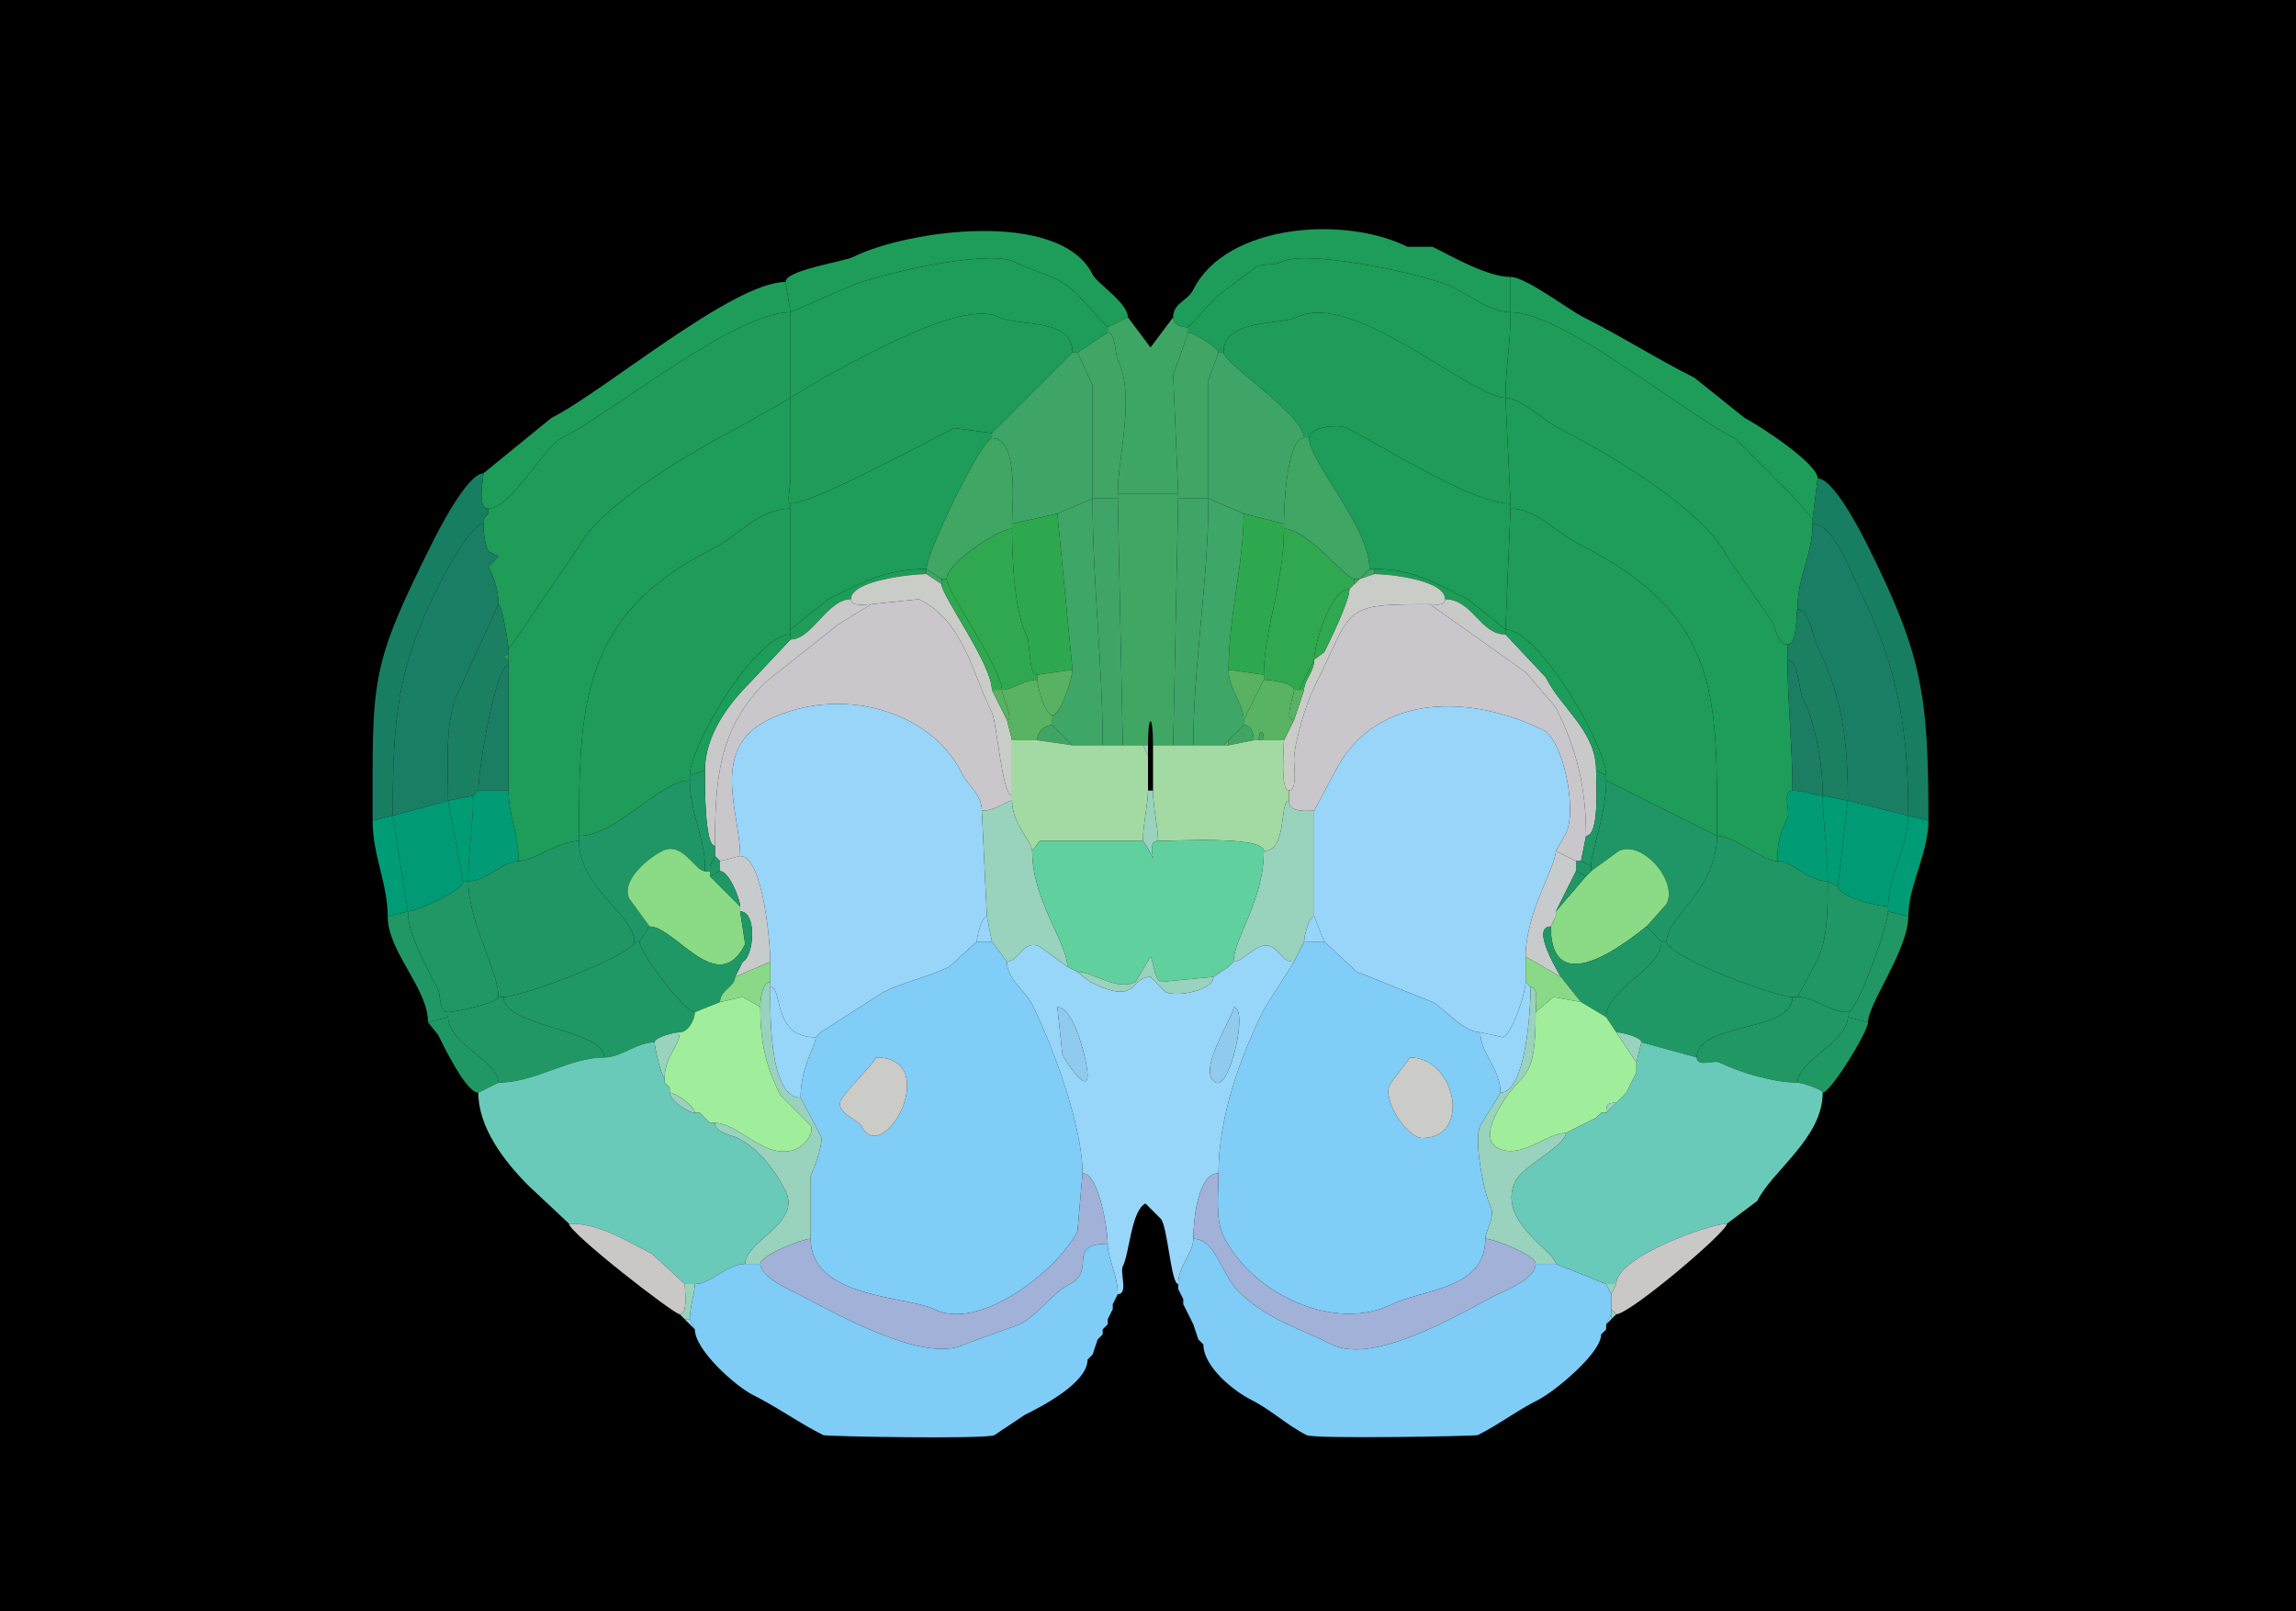 <svg xmlns="http://www.w3.org/2000/svg" xmlns:xlink="http://www.w3.org/1999/xlink" height="320" width="456">
<g>
<rect width="456" height="320" fill="#000000"  stroke-width="0" /> 
<path  fill="#1E9C59" stroke-width="0" stroke="#1E9C59" d = " M224 63 L220,65 C220,65 214,58.5 214,58.5 210.013,54.513 206.428,54.464 201.5,52 196.093,49.297 172.806,54.847 168.5,57 168.5,57 157,62 157,62 157,62 156,56 156,56 156,53.622 167.54,51.98 169.5,51 179.95,45.775 210.444,41.387 217,54.5 217.908,56.316 224,60.148 224,63  Z"/>

<path  fill="#1E9C59" stroke-width="0" stroke="#1E9C59" d = " M233 63 C233,64.577 234.762,65 236,65 236,65 241.5,59 241.5,59 241.5,59 249.5,53 249.5,53 250.962,52.269 252.936,52.782 254.5,52 259.905,49.297 284.178,54.839 288.5,57 291.855,58.678 296.087,62 300,62 300,59.417 300,58.066 300,55 295.472,55 288.507,51.003 284.5,49 284.5,49 279.5,49 279.5,49 267.023,42.761 243.514,44.472 237,57.5 235.849,59.803 233,60.141 233,63  Z"/>

<path  fill="#1E9D58" stroke-width="0" stroke="#1E9D58" d = " M213 70 L214,70 C214,70 220,66 220,66 220,66 220,65 220,65 220,65 214,58.5 214,58.5 210.013,54.513 206.428,54.464 201.5,52 196.093,49.297 172.806,54.847 168.5,57 168.5,57 157,62 157,62 157,62 157,79 157,79 157,79 163.5,75 163.5,75 170.544,71.478 191.064,59.282 198.5,63 202.329,64.915 213,62.994 213,70  Z"/>

<path  fill="#1E9D58" stroke-width="0" stroke="#1E9D58" d = " M243 70 C243,63.187 254.241,64.629 257.5,63 268.572,57.464 292.226,79 299,79 299,73.062 300,68.576 300,62 296.087,62 291.855,58.678 288.5,57 284.178,54.839 259.905,49.297 254.5,52 252.936,52.782 250.962,52.269 249.5,53 249.5,53 241.5,59 241.5,59 241.5,59 236,65 236,65 236,65 236,66 236,66 236.853,66 242,68.992 242,70 242,70 243,70 243,70  Z"/>

<path  fill="#1E9D5A" stroke-width="0" stroke="#1E9D5A" d = " M361 95 L360,103 C360,103 356,98.5 356,98.5 356,98.5 344.5,87 344.5,87 334.22,81.86 310.406,62 300,62 300,59.417 300,58.066 300,55 303.055,55 311.391,61.445 314.5,63 321.857,66.679 329.068,71.284 336.5,75 336.5,75 346.5,83 346.5,83 348.959,84.229 361,91.979 361,95  Z"/>

<path  fill="#1E9D5A" stroke-width="0" stroke="#1E9D5A" d = " M96 94 C96,95.489 94.667,101 97,101 101.381,101 108.179,88.661 111.5,87 122.357,81.571 145.849,62 157,62 157,62 156,56 156,56 145.527,56 119.894,77.803 109.5,83 109.5,83 96,94 96,94  Z"/>

<path  fill="#1F9C58" stroke-width="0" stroke="#1F9C58" d = " M99 120 C99.695,120 101,128.108 101,129 101,129 115,108.5 115,108.5 119.127,100.246 138.98,88.76 146.5,85 146.5,85 157,79 157,79 157,79 157,62 157,62 145.849,62 122.357,81.571 111.5,87 108.179,88.661 101.381,101 97,101 97,101 97,102 97,102 97,102 96,103 96,103 96,103 96,104 96,104 96,105.233 96.204,107.907 97,109.5 97,109.5 99,110.5 99,110.5 99,110.5 97,112.5 97,112.5 98.112,114.725 99,117.346 99,120  Z"/>

<path  fill="#1F9D58" stroke-width="0" stroke="#1F9D58" d = " M197 86 L189.5,85 C184.083,87.708 161.448,100 157,100 156.172,100 157,96.622 157,95 157,95 157,79 157,79 157,79 163.5,75 163.5,75 170.544,71.478 191.064,59.282 198.5,63 202.329,64.915 213,62.994 213,70 213,70 197,86 197,86  Z"/>

<path  fill="#1F9D58" stroke-width="0" stroke="#1F9D58" d = " M260 87 C260,84.732 265.85,84.175 267.5,85 274.856,88.678 292.405,100 300,100 300,100 299,79 299,79 292.226,79 268.572,57.464 257.5,63 254.241,64.629 243,63.187 243,70 243,72.131 259,82.398 259,87 259,87 260,87 260,87  Z"/>

<path  fill="#1F9C58" stroke-width="0" stroke="#1F9C58" d = " M357 121 C356.678,121 357.148,128 355,128 353.012,128 352.592,124.685 352,123.5 352,123.5 343,110.5 343,110.5 338.177,100.853 318.315,89.408 309.5,85 306.76,83.63 302.021,79 299,79 299,73.062 300,68.576 300,62 310.406,62 334.22,81.86 344.5,87 344.5,87 356,98.5 356,98.5 356,98.5 360,103 360,103 360,103 360,104 360,104 360,110.241 357,114.329 357,121  Z"/>

<path  fill="#3EA665" stroke-width="0" stroke="#3EA665" d = " M222 98 L234,98 C234,98 233,74.5 233,74.5 233,74.5 236,66 236,66 236,66 236,65 236,65 234.762,65 233,64.577 233,63 233,63 228.5,69 228.5,69 228.5,69 224,63 224,63 224,63 220,65 220,65 220,65 220,66 220,66 221.59,66 221.443,70.386 222,71.5 225.569,78.638 222,90.665 222,98  Z"/>

<path  fill="#40A565" stroke-width="0" stroke="#40A565" d = " M217 99 L222,99 C222,99 222,98 222,98 222,90.665 225.569,78.638 222,71.5 221.443,70.386 221.59,66 220,66 220,66 214,70 214,70 214,70 217,76.5 217,76.5 217,76.5 217,99 217,99  Z"/>

<path  fill="#40A565" stroke-width="0" stroke="#40A565" d = " M234 99 L240,99 C240,99 240,75.5 240,75.5 240,75.5 242,70 242,70 242,68.992 236.853,66 236,66 236,66 233,74.5 233,74.5 233,74.5 234,98 234,98 234,98 234,99 234,99  Z"/>

<path  fill="#3EA566" stroke-width="0" stroke="#3EA566" d = " M210 102 L201,104 C201,100.417 202.406,87 197,87 197,87 197,86 197,86 197,86 213,70 213,70 213,70 214,70 214,70 214,70 217,76.5 217,76.5 217,76.5 217,99 217,99 217,99 210,102 210,102  Z"/>

<path  fill="#3EA566" stroke-width="0" stroke="#3EA566" d = " M247 102 L255,104 C255,100.713 255.527,87 259,87 259,82.398 243,72.131 243,70 243,70 242,70 242,70 242,70 240,75.5 240,75.5 240,75.5 240,99 240,99 240,99 247,102 247,102  Z"/>

<path  fill="#1E9C5A" stroke-width="0" stroke="#1E9C5A" d = " M115 167 C110.824,167 106.084,171 103,171 103,165.527 101,162.211 101,157 101,150.032 101,139.549 101,132 101,132 101,131 101,131 101,131 101,130 101,130 101,130 101,129 101,129 101,129 115,108.5 115,108.5 119.127,100.246 138.98,88.76 146.5,85 146.5,85 157,79 157,79 157,79 157,95 157,95 157,96.622 156.172,100 157,100 157,100 157,101 157,101 150.749,101 146.712,106.394 141.5,109 115.382,122.059 115,140.22 115,166 115,166 115,167 115,167  Z"/>

<path  fill="#1E9C5A" stroke-width="0" stroke="#1E9C5A" d = " M341 166 C344.761,166 349.85,171 353,171 353,167.04 353.61,165.279 355,162.5 355.619,161.262 353.856,157 356,157 356,148.597 355,138.591 355,131 355,131 355,128 355,128 353.012,128 352.592,124.685 352,123.5 352,123.5 343,110.5 343,110.5 338.177,100.853 318.315,89.408 309.5,85 306.76,83.63 302.021,79 299,79 299,79 300,100 300,100 300,100 300,101 300,101 305.194,101 309.145,105.823 313.5,108 341.902,122.201 341,138.62 341,166  Z"/>

<path  fill="#1D9C5A" stroke-width="0" stroke="#1D9C5A" d = " M184 113 C175.817,113 171.164,115.668 164.5,119 L157,125 C157,116.535 157,108.479 157,101 157,101 157,100 157,100 161.448,100 184.083,87.708 189.5,85 189.5,85 197,86 197,86 197,86 197,87 197,87 195.083,87 184,109.618 184,113  Z"/>

<path  fill="#1D9C5A" stroke-width="0" stroke="#1D9C5A" d = " M273 113 C280.822,113 285.116,115.808 291.5,119 L299,125 C299,125 300,101 300,101 300,101 300,100 300,100 292.405,100 274.856,88.678 267.5,85 265.85,84.175 260,84.732 260,87 260,91.689 272,104.634 272,113 272,113 273,113 273,113  Z"/>

<path  fill="#3FA664" stroke-width="0" stroke="#3FA664" d = " M187 115 L188,115 C188,111.745 198.405,105 201,105 201,105 201,104 201,104 201,100.417 202.406,87 197,87 195.083,87 184,109.618 184,113 184,113 187,115 187,115  Z"/>

<path  fill="#3FA664" stroke-width="0" stroke="#3FA664" d = " M269 115 L270,115 C270,115 272,113 272,113 272,104.634 260,91.689 260,87 260,87 259,87 259,87 255.527,87 255,100.713 255,104 255,104 255,105 255,105 259.623,105 267.318,115 269,115  Z"/>

<path  fill="#187E61" stroke-width="0" stroke="#187E61" d = " M78 162 L74,163 C74,134.438 73.384,132.732 86,107.5 87.201,105.099 92.895,94 96,94 96,95.489 94.667,101 97,101 97,101 97,102 97,102 97,102 96,103 96,103 96,103 96,104 96,104 93.526,104 88.043,114.414 87,116.5 78.749,133.003 78,143.278 78,162  Z"/>

<path  fill="#187E61" stroke-width="0" stroke="#187E61" d = " M379 162 L383,163 C383,138.099 381.82,130.14 371,108.5 369.815,106.13 364.22,95 361,95 361,95 360,103 360,103 360,103 360,104 360,104 364.197,104 367.745,113.991 369,116.5 376.541,131.582 379,143.529 379,162  Z"/>

<path  fill="#40A664" stroke-width="0" stroke="#40A664" d = " M229 148 L233,148 C233,148 234,99 234,99 234,99 234,98 234,98 234,98 222,98 222,98 222,98 222,99 222,99 222,99 223,148 223,148 223,148 227,148 227,148 227,148 228,148 228,148 228,141.638 229,141.638 229,148  Z"/>

<path  fill="#3EA666" stroke-width="0" stroke="#3EA666" d = " M213 148 L219,148 C219,131.523 217,116.11 217,99 217,99 210,102 210,102 210,102 213,133 213,133 213,134.628 210.653,142 209,142 209,142 209,144 209,144 209,144 213,148 213,148  Z"/>

<path  fill="#3FA566" stroke-width="0" stroke="#3FA566" d = " M219 148 L223,148 C223,148 222,99 222,99 222,99 217,99 217,99 217,116.11 219,131.523 219,148  Z"/>

<path  fill="#3FA566" stroke-width="0" stroke="#3FA566" d = " M233 148 L237,148 C237,132.013 240,115.395 240,99 240,99 234,99 234,99 234,99 233,148 233,148  Z"/>

<path  fill="#3EA666" stroke-width="0" stroke="#3EA666" d = " M237 148 L243,148 C243,148 244,147 244,147 244,147 247,144 247,144 247,144 247,143 247,143 247,139.597 244,137.048 244,133 244,122.446 247,112.004 247,102 247,102 240,99 240,99 240,115.395 237,132.013 237,148  Z"/>

<path  fill="#1F9B5A" stroke-width="0" stroke="#1F9B5A" d = " M137 155 C131.006,155 122.484,166 115,166 115,140.22 115.382,122.059 141.5,109 146.712,106.394 150.749,101 157,101 157,108.479 157,116.535 157,125 157,125 157,126 157,126 150.051,126 137,148.1 137,154 137,154 137,155 137,155  Z"/>

<path  fill="#1F9B5A" stroke-width="0" stroke="#1F9B5A" d = " M319 155 L341,166 C341,138.62 341.902,122.201 313.5,108 309.145,105.823 305.194,101 300,101 300,101 299,125 299,125 305.686,125 319,148.275 319,154 319,154 319,155 319,155  Z"/>

<path  fill="#1E9D5A" stroke-width="0" stroke="#1E9D5A" d = " M97 102 L96,103 C96,103 97,102 97,102  Z"/>

<path  fill="#2EA84F" stroke-width="0" stroke="#2EA84F" d = " M213 133 L206,134 C204.219,134 204.652,127.803 204,126.5 201.421,121.342 201,110.928 201,105 201,105 201,104 201,104 201,104 210,102 210,102 210,102 213,133 213,133  Z"/>

<path  fill="#2EA84F" stroke-width="0" stroke="#2EA84F" d = " M244 133 L251,134 C251,125.227 255,115.821 255,105 255,105 255,104 255,104 255,104 247,102 247,102 247,112.004 244,122.446 244,133  Z"/>

<path  fill="#1A7E64" stroke-width="0" stroke="#1A7E64" d = " M89 159 L78,162 C78,143.278 78.749,133.003 87,116.5 88.043,114.414 93.526,104 96,104 96,105.233 96.204,107.907 97,109.5 97,109.5 99,110.5 99,110.5 99,110.5 97,112.5 97,112.5 98.112,114.725 99,117.346 99,120 99,120 91,137.5 91,137.5 88.237,143.026 89,152.405 89,159  Z"/>

<path  fill="#1A7E64" stroke-width="0" stroke="#1A7E64" d = " M367 159 L379,162 C379,143.529 376.541,131.582 369,116.5 367.745,113.991 364.197,104 360,104 360,110.241 357,114.329 357,121 359.295,121 360.263,127.025 361,128.5 365.859,138.218 367,147.138 367,159  Z"/>

<path  fill="#2FA850" stroke-width="0" stroke="#2FA850" d = " M206 135 C203.167,135 201.16,137 199,137 199,132.874 188,117.318 188,115 188,111.745 198.405,105 201,105 201,110.928 201.421,121.342 204,126.5 204.652,127.803 204.219,134 206,134 206,134 206,135 206,135  Z"/>

<path  fill="#2FA850" stroke-width="0" stroke="#2FA850" d = " M257 137 L258,137 C258,137 261,131 261,131 261,128.063 264.195,117 268,117 268,117 269,116 269,116 269,116 269,115 269,115 267.318,115 259.623,105 255,105 255,115.821 251,125.227 251,134 251,134 251,135 251,135 252.357,135 257,135.647 257,137  Z"/>

<path  fill="#1E9C58" stroke-width="0" stroke="#1E9C58" d = " M157 126 L157,127 C161.291,127 164.308,119 169,119 169,115.252 181.083,114 184,114 184,114 184,113 184,113 175.817,113 171.164,115.668 164.5,119 164.5,119 157,125 157,125 157,125 157,126 157,126  Z"/>

<path  fill="#3FA466" stroke-width="0" stroke="#3FA466" d = " M187 115 L187,116 C187,116 184,114 184,114 184,114 184,113 184,113 184,113 187,115 187,115  Z"/>

<path  fill="#3FA466" stroke-width="0" stroke="#3FA466" d = " M273 114 L270,115 C270,115 272,113 272,113 272,113 273,113 273,113 273,113 273,114 273,114  Z"/>

<path  fill="#1E9C58" stroke-width="0" stroke="#1E9C58" d = " M299 125 L299,126 C293.927,126 292.423,119 287,119 287,115.157 275.839,114 273,114 273,114 273,113 273,113 280.822,113 285.116,115.808 291.5,119 291.5,119 299,125 299,125  Z"/>

<path  fill="#CACCC7" stroke-width="0" stroke="#CACCC7" d = " M201 147 C201,150.695 201,153.865 201,158 199.011,158 198.002,143.504 197,141.5 192.917,133.334 191.466,123.483 182.5,119 182.5,119 173,120 173,120 171.855,120 169,120.579 169,119 169,115.252 181.083,114 184,114 184,114 187,116 187,116 187,118.324 197,131.879 197,137 197,137 200,143 200,143 200,143 201,147 201,147  Z"/>

<path  fill="#CACCC7" stroke-width="0" stroke="#CACCC7" d = " M255 147 C255,148.657 254.237,157 256,157 257.684,157 257,152.321 257,151 257,147.519 259.431,139.638 261,136.5 268.984,120.532 266.01,120 284,120 285.048,120 287,120.473 287,119 287,115.157 275.839,114 273,114 273,114 270,115 270,115 270,115 269,116 269,116 269,116 268,117 268,117 268,119.339 264.162,127.175 263,129.5 263,129.5 261,131 261,131 261,133.483 259,135.026 259,137 259,137 257,143 257,143 257,143 255,147 255,147  Z"/>

<path  fill="#2FA84F" stroke-width="0" stroke="#2FA84F" d = " M197 137 L199,137 C199,132.874 188,117.318 188,115 188,115 187,115 187,115 187,115 187,116 187,116 187,118.324 197,131.879 197,137  Z"/>

<path  fill="#3FA466" stroke-width="0" stroke="#3FA466" d = " M270 115 L269,116 C269,116 269,115 269,115 269,115 270,115 270,115  Z"/>

<path  fill="#2FA84F" stroke-width="0" stroke="#2FA84F" d = " M269 116 L268,117 C268,117 269,116 269,116  Z"/>

<path  fill="#2FA84F" stroke-width="0" stroke="#2FA84F" d = " M268 117 C264.195,117 261,128.063 261,131 261,131 263,129.5 263,129.5 264.162,127.175 268,119.339 268,117  Z"/>

<path  fill="#C9C9CA" stroke-width="0" stroke="#C9C9CA" d = " M140 153 C140,155.676 139.91,168 142,168 142,154.875 142.702,144.798 152,135.5 152,135.5 166.5,124 166.5,124 166.5,124 173,120 173,120 171.855,120 169,120.579 169,119 164.308,119 161.291,127 157,127 157,127 149,135.5 149,135.5 144.262,140.238 140,146.351 140,153  Z"/>

<path  fill="#CAC7CC" stroke-width="0" stroke="#CAC7CC" d = " M147 170 L143,171 C143,171 142,170 142,170 142,170 142,168 142,168 142,154.875 142.702,144.798 152,135.5 152,135.5 166.5,124 166.5,124 166.5,124 173,120 173,120 173,120 182.5,119 182.5,119 191.466,123.483 192.917,133.334 197,141.5 198.002,143.504 199.011,158 201,158 201,158 201,159 201,159 199.969,159 197.711,161 195,161 195,157.776 192.334,156.168 191,153.5 184.651,140.801 166.432,136.034 152.5,143 140.82,148.84 147,161.35 147,170  Z"/>

<path  fill="#CAC7CC" stroke-width="0" stroke="#CAC7CC" d = " M313 171 L314,171 C314,171 315,166 315,166 315,156.165 313.04,148.58 309,140.5 309,140.5 303,133.5 303,133.5 303,133.5 284,120 284,120 266.01,120 268.984,120.532 261,136.5 259.431,139.638 257,147.519 257,151 257,152.321 257.684,157 256,157 256,157 256,159 256,159 256,161.461 259.378,161 261,161 261,161 265,153.5 265,153.5 273.355,136.79 293.137,138.318 306.5,145 310.483,146.991 313.289,160.923 311,165.5 311,165.5 309,169 309,169 309,169 313,171 313,171  Z"/>

<path  fill="#C9C9CA" stroke-width="0" stroke="#C9C9CA" d = " M317 153 C317,155.361 317.735,166 315,166 315,156.165 313.04,148.58 309,140.5 309,140.5 303,133.5 303,133.5 303,133.5 284,120 284,120 285.048,120 287,120.473 287,119 292.423,119 293.927,126 299,126 299,126 307,134.5 307,134.5 310.142,140.784 317,145.171 317,153  Z"/>

<path  fill="#1B7F62" stroke-width="0" stroke="#1B7F62" d = " M94 158 L89,159 C89,152.405 88.237,143.026 91,137.5 91,137.5 99,120 99,120 99.695,120 101,128.108 101,129 101,129 101,130 101,130 99.814,130 99.814,131 101,131 101,131 101,132 101,132 98.481,132 95,152.649 95,157 95,157 94,158 94,158  Z"/>

<path  fill="#1B7F62" stroke-width="0" stroke="#1B7F62" d = " M362 158 L367,159 C367,147.138 365.859,138.218 361,128.5 360.263,127.025 359.295,121 357,121 356.678,121 357.148,128 355,128 355,128 355,131 355,131 357.162,131 357.284,137.067 358,138.5 360.637,143.773 362,151.763 362,158  Z"/>

<path  fill="#1D9D5A" stroke-width="0" stroke="#1D9D5A" d = " M317 153 L319,154 C319,148.275 305.686,125 299,125 299,125 299,126 299,126 299,126 307,134.5 307,134.5 310.142,140.784 317,145.171 317,153  Z"/>

<path  fill="#1D9D5A" stroke-width="0" stroke="#1D9D5A" d = " M140 153 L137,154 C137,148.1 150.051,126 157,126 157,126 157,127 157,127 157,127 149,135.5 149,135.5 144.262,140.238 140,146.351 140,153  Z"/>

<path  fill="#1F9C58" stroke-width="0" stroke="#1F9C58" d = " M101 130 C99.814,130 99.814,131 101,131 101,131 101,130 101,130  Z"/>

<path  fill="#2FA84F" stroke-width="0" stroke="#2FA84F" d = " M258 137 L259,137 C259,135.026 261,133.483 261,131 261,131 258,137 258,137  Z"/>

<path  fill="#1B7E63" stroke-width="0" stroke="#1B7E63" d = " M356 157 C358.124,157 360.436,158 362,158 362,151.763 360.637,143.773 358,138.5 357.284,137.067 357.162,131 355,131 355,138.591 356,148.597 356,157  Z"/>

<path  fill="#1B7E63" stroke-width="0" stroke="#1B7E63" d = " M95 157 L101,157 C101,150.032 101,139.549 101,132 98.481,132 95,152.649 95,157  Z"/>

<path  fill="#59B262" stroke-width="0" stroke="#59B262" d = " M206 135 C206,136.345 207.571,142 209,142 210.653,142 213,134.628 213,133 213,133 206,134 206,134 206,134 206,135 206,135  Z"/>

<path  fill="#59B262" stroke-width="0" stroke="#59B262" d = " M251 135 L247,143 C247,139.597 244,137.048 244,133 244,133 251,134 251,134 251,134 251,135 251,135  Z"/>

<path  fill="#58B362" stroke-width="0" stroke="#58B362" d = " M201 147 L206,147 C206,145.461 207.342,144 209,144 209,144 209,142 209,142 207.571,142 206,136.345 206,135 203.167,135 201.16,137 199,137 199,138.402 201.483,143 200,143 200,143 201,147 201,147  Z"/>

<path  fill="#58B362" stroke-width="0" stroke="#58B362" d = " M251 147 L255,147 C255,147 257,143 257,143 254.888,143 257,138.357 257,137 257,135.647 252.357,135 251,135 251,135 247,143 247,143 247,143 247,144 247,144 248.577,144 249,145.762 249,147 249,147 250,147 250,147 250,144.788 251,144.788 251,147  Z"/>

<path  fill="#58B263" stroke-width="0" stroke="#58B263" d = " M199 137 C199,138.402 201.483,143 200,143 200,143 197,137 197,137 197,137 199,137 199,137  Z"/>

<path  fill="#58B263" stroke-width="0" stroke="#58B263" d = " M259 137 L257,143 C254.888,143 257,138.357 257,137 257,137 258,137 258,137 258,137 259,137 259,137  Z"/>

<path  fill="#98D5F9" stroke-width="0" stroke="#98D5F9" d = " M163 205 L162,206 C153.256,206 155.532,196 153,196 153,196 153,195 153,195 153,195 153,191 153,191 153,188.189 151.688,170 147,170 147,161.35 140.82,148.84 152.5,143 166.432,136.034 184.651,140.801 191,153.5 192.334,156.168 195,157.776 195,161 195,161 196,182 196,182 194.986,182 194,185.959 194,187 194,187 188.5,192 188.5,192 184.351,194.074 179.574,194.963 175.5,197 175.5,197 163,205 163,205  Z"/>

<path  fill="#98D5F9" stroke-width="0" stroke="#98D5F9" d = " M303 195 C303,197.019 300.565,204.968 298.5,206 L294,205 C290.585,205 286.702,200.101 284.5,199 284.5,199 269.5,193 269.5,193 269.5,193 263,187 263,187 263,187 261,182 261,182 261,175.329 261,168.495 261,161 261,161 265,153.5 265,153.5 273.355,136.79 293.137,138.318 306.5,145 310.483,146.991 313.289,160.923 311,165.5 311,165.5 309,169 309,169 309,172.106 303,181.267 303,190 303,192.033 303,193.256 303,195  Z"/>

<path  fill="#40A564" stroke-width="0" stroke="#40A564" d = " M206 147 L213,148 C213,148 209,144 209,144 207.342,144 206,145.461 206,147  Z"/>

<path  fill="#40A564" stroke-width="0" stroke="#40A564" d = " M249 147 L244,148 C244,148 244,147 244,147 244,147 247,144 247,144 248.577,144 249,145.762 249,147  Z"/>

<path  fill="#40A564" stroke-width="0" stroke="#40A564" d = " M250 147 L251,147 C251,144.788 250,144.788 250,147  Z"/>

<path  fill="#A3DAA3" stroke-width="0" stroke="#A3DAA3" d = " M227 167 L206.5,167 L205,169 C205,167.117 201,163.679 201,159 201,159 201,158 201,158 201,153.865 201,150.695 201,147 201,147 206,147 206,147 206,147 213,148 213,148 213,148 219,148 219,148 219,148 223,148 223,148 223,148 227,148 227,148 227,148 228,150 228,150 228,150 228,157 228,157 228,159.69 227,163.675 227,167  Z"/>

<path  fill="#59B262" stroke-width="0" stroke="#59B262" d = " M243 148 L244,148 C244,148 244,147 244,147 244,147 243,148 243,148  Z"/>

<path  fill="#A3DAA3" stroke-width="0" stroke="#A3DAA3" d = " M230 167 C233.201,167 251,165.953 251,169 255.781,169 254.028,159 256,159 256,159 256,157 256,157 254.237,157 255,148.657 255,147 255,147 251,147 251,147 251,147 250,147 250,147 250,147 249,147 249,147 249,147 244,148 244,148 244,148 243,148 243,148 243,148 237,148 237,148 237,148 233,148 233,148 233,148 229,148 229,148 229,148 229,157 229,157 229,160.51 230,164.022 230,167  Z"/>

<path  fill="#99D2BD" stroke-width="0" stroke="#99D2BD" d = " M228 148 L228,150 C228,150 227,148 227,148 227,148 228,148 228,148  Z"/>

<path  fill="#1F9766" stroke-width="0" stroke="#1F9766" d = " M140 172 L141,172 C141,172 142,170 142,170 142,170 142,168 142,168 139.91,168 140,155.676 140,153 140,153 137,154 137,154 137,154 137,155 137,155 137,161.377 140,166.531 140,172  Z"/>

<path  fill="#1F9766" stroke-width="0" stroke="#1F9766" d = " M314 171 L316,172 C316,168.883 319,161.9 319,155 319,155 319,154 319,154 319,154 317,153 317,153 317,155.361 317.735,166 315,166 315,166 314,171 314,171  Z"/>

<path  fill="#209666" stroke-width="0" stroke="#209666" d = " M126 187 L127,187 C127,187 129,184 129,184 129,184 125,178.5 125,178.5 123.16,174.82 128.999,170.251 131.5,169 135.623,166.939 137.979,173 140,173 140,173 140,172 140,172 140,166.531 137,161.377 137,155 131.006,155 122.484,166 115,166 115,166 115,167 115,167 115,176.268 126,181.753 126,187  Z"/>

<path  fill="#209666" stroke-width="0" stroke="#209666" d = " M330 187 L331,187 C331,181.899 341,176.865 341,166 341,166 319,155 319,155 319,161.9 316,168.883 316,172 316,172 316,173 316,173 316,173 321.5,169 321.5,169 326.018,166.741 333.311,174.878 331,179.5 331,179.5 327,184 327,184 327,184 330,187 330,187  Z"/>

<path  fill="#1B7E63" stroke-width="0" stroke="#1B7E63" d = " M95 157 L94,158 C94,158 95,157 95,157  Z"/>

<path  fill="#019C75" stroke-width="0" stroke="#019C75" d = " M103 171 C99.859,171 96.654,175 93,175 93,169.091 94,163.421 94,158 94,158 95,157 95,157 95,157 101,157 101,157 101,162.211 103,165.527 103,171  Z"/>

<path  fill="#99D2BD" stroke-width="0" stroke="#99D2BD" d = " M227 167 L228,168.5 C230.611,173.722 227.066,167 230,167 230,164.022 229,160.51 229,157 229,157 228,157 228,157 228,159.69 227,163.675 227,167  Z"/>

<path  fill="#019C75" stroke-width="0" stroke="#019C75" d = " M353 171 C356,171 358.928,175 363,175 363,169.413 362,162.919 362,158 360.436,158 358.124,157 356,157 353.856,157 355.619,161.262 355,162.5 353.61,165.279 353,167.04 353,171  Z"/>

<path  fill="#009C74" stroke-width="0" stroke="#009C74" d = " M92 175 L93,175 C93,169.091 94,163.421 94,158 94,158 89,159 89,159 89,159 92,175 92,175  Z"/>

<path  fill="#009C74" stroke-width="0" stroke="#009C74" d = " M363 175 L365,176 C365,176 367,159 367,159 367,159 362,158 362,158 362,162.919 363,169.413 363,175  Z"/>

<path  fill="#009B75" stroke-width="0" stroke="#009B75" d = " M92 175 C92,176.944 82.656,181 81,181 81,181 78,162 78,162 78,162 89,159 89,159 89,159 92,175 92,175  Z"/>

<path  fill="#99D2BD" stroke-width="0" stroke="#99D2BD" d = " M200 191 C202.259,191 203.345,186.422 206.5,188 L212,192 C212,187.285 205,178.817 205,169 205,167.117 201,163.679 201,159 199.969,159 197.711,161 195,161 195,161 196,182 196,182 196,182 197,187 197,187 197,187 200,191 200,191  Z"/>

<path  fill="#99D2BD" stroke-width="0" stroke="#99D2BD" d = " M245 191 C247.048,191 249.872,186.686 252.5,188 254.478,188.989 254.523,191 257,191 257,191 259,187 259,187 259,185.959 259.986,182 261,182 261,175.329 261,168.495 261,161 259.378,161 256,161.461 256,159 254.028,159 255.781,169 251,169 251,178.917 245,186.298 245,191  Z"/>

<path  fill="#009B75" stroke-width="0" stroke="#009B75" d = " M365 176 C365,178.063 373.058,180 375,180 375,174.426 379,167.794 379,162 379,162 367,159 367,159 367,159 365,176 365,176  Z"/>

<path  fill="#009C75" stroke-width="0" stroke="#009C75" d = " M81 181 L77,182 C77,175.519 74,169.851 74,163 74,163 78,162 78,162 78,162 81,181 81,181  Z"/>

<path  fill="#009C75" stroke-width="0" stroke="#009C75" d = " M375 181 L379,182 C379,175.95 383,169.365 383,163 383,163 379,162 379,162 379,167.794 375,174.426 375,180 375,180 375,181 375,181  Z"/>

<path  fill="#209665" stroke-width="0" stroke="#209665" d = " M356 198 L357,198 C357,198 361,190.5 361,190.5 363.064,186.372 363,179.956 363,175 358.928,175 356,171 353,171 349.85,171 344.761,166 341,166 341,176.865 331,181.899 331,187 331,189.912 352.467,198 356,198  Z"/>

<path  fill="#209665" stroke-width="0" stroke="#209665" d = " M99 198 L100,198 C103.7,198 126,189.561 126,187 126,181.753 115,176.268 115,167 110.824,167 106.084,171 103,171 99.859,171 96.654,175 93,175 93,183.117 99,192.776 99,198  Z"/>

<path  fill="#61D09F" stroke-width="0" stroke="#61D09F" d = " M214 193 C217.108,193 221.775,196.862 225.5,195 L228.5,190 C228.905,190 229.211,194.356 230.5,195 L241,194 C241,194 244,192 244,192 244,192 245,191 245,191 245,186.298 251,178.917 251,169 251,165.953 233.201,167 230,167 227.066,167 230.611,173.722 228,168.5 228,168.5 227,167 227,167 227,167 206.5,167 206.5,167 206.5,167 205,169 205,169 205,178.817 212,187.285 212,192 212,192 214,193 214,193  Z"/>

<path  fill="#8ADA86" stroke-width="0" stroke="#8ADA86" d = " M147 181 L148,187.5 C142.582,198.336 134.12,184 129,184 129,184 125,178.5 125,178.5 123.16,174.82 128.999,170.251 131.5,169 135.623,166.939 137.979,173 140,173 140,173 141,173 141,173 141,173 141,174 141,174 141,174 147,180 147,180 147,180 147,181 147,181  Z"/>

<path  fill="#C8CBCC" stroke-width="0" stroke="#C8CBCC" d = " M303 190 L310,194 C310,193.939 303.723,184 308,184 308,184 309,182 309,182 309,182 309,181 309,181 309,181 313,173 313,173 313,173 313,171 313,171 313,171 309,169 309,169 309,172.106 303,181.267 303,190  Z"/>

<path  fill="#8ADA86" stroke-width="0" stroke="#8ADA86" d = " M308 184 C308,200.716 326.719,184 327,184 327,184 331,179.5 331,179.5 333.311,174.878 326.018,166.741 321.5,169 321.5,169 316,173 316,173 316,173 315,174 315,174 315,174 309,181 309,181 309,181 309,182 309,182 309,182 308,184 308,184  Z"/>

<path  fill="#219665" stroke-width="0" stroke="#219665" d = " M143 173 L141,174 C141,174 141,173 141,173 141,173 141,172 141,172 141,172 142,170 142,170 142,170 143,171 143,171 143,171 143,173 143,173  Z"/>

<path  fill="#C8CBCC" stroke-width="0" stroke="#C8CBCC" d = " M153 191 L146,194 C146,194 147.5,191 147.5,191 149.786,189.857 150.385,181 147,181 147,181 147,180 147,180 147,178.615 144.801,173 143,173 143,173 143,171 143,171 143,171 147,170 147,170 151.688,170 153,188.189 153,191  Z"/>

<path  fill="#219665" stroke-width="0" stroke="#219665" d = " M316 173 L315,174 C315,174 313,173 313,173 313,173 313,171 313,171 313,171 314,171 314,171 314,171 316,172 316,172 316,172 316,173 316,173  Z"/>

<path  fill="#1F9866" stroke-width="0" stroke="#1F9866" d = " M140 173 L141,173 C141,173 141,172 141,172 141,172 140,172 140,172 140,172 140,173 140,173  Z"/>

<path  fill="#1F9866" stroke-width="0" stroke="#1F9866" d = " M141 174 L147,180 C147,178.615 144.801,173 143,173 143,173 141,174 141,174  Z"/>

<path  fill="#1F9866" stroke-width="0" stroke="#1F9866" d = " M315 174 L309,181 C309,181 313,173 313,173 313,173 315,174 315,174  Z"/>

<path  fill="#1F9866" stroke-width="0" stroke="#1F9866" d = " M316 173 L315,174 C315,174 316,173 316,173  Z"/>

<path  fill="#209765" stroke-width="0" stroke="#209765" d = " M99 198 C99,199.098 90.529,201 89,201 87.155,201 87.559,197.619 87,196.5 84.937,192.373 81,185.685 81,181 82.656,181 92,176.944 92,175 92,175 93,175 93,175 93,183.117 99,192.776 99,198  Z"/>

<path  fill="#209765" stroke-width="0" stroke="#209765" d = " M357 198 C360.414,198 363.353,201 367,201 368.857,201 375,183.712 375,181 375,181 375,180 375,180 373.058,180 365,178.063 365,176 365,176 363,175 363,175 363,179.956 363.064,186.372 361,190.5 361,190.5 357,198 357,198  Z"/>

<path  fill="#209764" stroke-width="0" stroke="#209764" d = " M89 202 L85,203 C85,196.254 77,189.012 77,182 77,182 81,181 81,181 81,185.685 84.937,192.373 87,196.5 87.559,197.619 87.155,201 89,201 89,201 89,202 89,202  Z"/>

<path  fill="#1F9866" stroke-width="0" stroke="#1F9866" d = " M143 199 L138,201 C135.875,201 127,189.074 127,187 127,187 129,184 129,184 134.12,184 142.582,198.336 148,187.5 148,187.5 147,181 147,181 150.385,181 149.786,189.857 147.5,191 147.5,191 146,194 146,194 146,195.947 143,196.636 143,199  Z"/>

<path  fill="#209764" stroke-width="0" stroke="#209764" d = " M367 202 L371,203 C371,199.365 379,188.593 379,182 379,182 375,181 375,181 375,183.712 368.857,201 367,201 367,201 367,202 367,202  Z"/>

<path  fill="#97D6F9" stroke-width="0" stroke="#97D6F9" d = " M194 187 L197,187 C197,187 196,182 196,182 194.986,182 194,185.959 194,187  Z"/>

<path  fill="#97D6F9" stroke-width="0" stroke="#97D6F9" d = " M259 187 C260.905,187 261.467,187 263,187 263,187 261,182 261,182 259.986,182 259,185.959 259,187  Z"/>

<path  fill="#1F9866" stroke-width="0" stroke="#1F9866" d = " M309 182 L308,184 C308,184 309,182 309,182  Z"/>

<path  fill="#1F9866" stroke-width="0" stroke="#1F9866" d = " M314 199 L319,202 C319,196.366 330,192.386 330,187 330,187 327,184 327,184 326.719,184 308,200.716 308,184 303.723,184 310,193.939 310,194 310,194 314,199 314,199  Z"/>

<path  fill-rule="evenodd" fill="#80CDF8" stroke-width="0" stroke="#80CDF8" d = " M280 210 C280,210.276 276.571,214.357 276,215.5 274.526,218.447 279.452,226 282.5,226 292.353,226 289.098,210 280,210  M242 233 C242,236.997 241.33,242.161 243,245.5 248.882,257.263 265.336,264.582 276.5,259 282.378,256.061 295,256.156 295,246 295,244.394 297.081,241.661 296,239.5 294.742,236.984 292.592,226.316 294,223.5 294,223.5 298,217 298,217 298,212.079 294,209.269 294,205 290.585,205 286.702,200.101 284.5,199 284.5,199 269.5,193 269.5,193 269.5,193 263,187 263,187 261.467,187 260.905,187 259,187 259,187 257,191 257,191 257,191 251,200.5 251,200.5 246.33,209.84 242,221.82 242,233  Z"/>

<path  fill="#1F9865" stroke-width="0" stroke="#1F9865" d = " M130 207 C126.353,207 123.414,210 120,210 120,204.353 100,203.945 100,198 103.7,198 126,189.561 126,187 126,187 127,187 127,187 127,189.074 135.875,201 138,201 138,202.429 136.712,205 135,205 133.959,205 130,205.986 130,207  Z"/>

<path  fill-rule="evenodd" fill="#80CDF8" stroke-width="0" stroke="#80CDF8" d = " M174 210 C174,210.669 167.857,216.785 167,218.5 165.813,220.874 170.49,222.48 171,223.5 175.426,232.353 187.398,210 174,210  M215 233 L214,244.5 C210.171,252.159 194.572,264.536 185.5,260 180.242,257.371 161,257.892 161,246 161,246 161,233.5 161,233.5 161.643,232.214 163.679,226.859 163,225.5 163,225.5 159,218 159,218 159,211.733 162,207.809 162,206 162,206 163,205 163,205 163,205 175.5,197 175.5,197 179.574,194.963 184.351,194.074 188.5,192 188.5,192 194,187 194,187 194,187 197,187 197,187 197,187 200,191 200,191 200,194.596 203.507,196.515 205,199.5 209.034,207.568 215,223.618 215,233  Z"/>

<path  fill="#1F9865" stroke-width="0" stroke="#1F9865" d = " M326 207 L337,210 C337,202.993 356,205.098 356,198 352.467,198 331,189.912 331,187 331,187 330,187 330,187 330,192.386 319,196.366 319,202 319,202 321,205 321,205 322.041,205 326,205.986 326,207  Z"/>

<path  fill-rule="evenodd" fill="#97D6F9" stroke-width="0" stroke="#97D6F9" d = " M245 200 C245,201.953 237.411,212.955 241.5,215 244.255,216.377 248.039,200 245,200  M210 200 L211,209.5 C211.336,210.173 216,217.615 216,213.5 216,211.015 213.387,200 210,200  M234 255 C232.54,255 231.912,243.412 230.5,242 L227.5,239 C224.667,240.417 224.338,248.823 223,251.5 222.381,252.738 224.144,257 222,257 222,253.23 220,249.979 220,247 220,244.211 218.272,233 215,233 215,223.618 209.034,207.568 205,199.5 203.507,196.515 200,194.596 200,191 202.259,191 203.345,186.422 206.5,188 206.5,188 212,192 212,192 212,192 214,193 214,193 214,193 216.5,195 216.5,195 226.289,199.894 224.225,194 228.5,194 228.5,194 231.5,197 231.5,197 233.695,198.097 241,196.673 241,194 241,194 244,192 244,192 244,192 245,191 245,191 247.048,191 249.872,186.686 252.5,188 254.478,188.989 254.523,191 257,191 257,191 251,200.5 251,200.5 246.33,209.84 242,221.82 242,233 237.611,233 237,243.506 237,246 237,248.933 234,251.321 234,255  Z"/>

<path  fill="#99D2BD" stroke-width="0" stroke="#99D2BD" d = " M214 193 C217.108,193 221.775,196.862 225.5,195 L228.5,190 C228.905,190 229.211,194.356 230.5,195 L241,194 C241,196.673 233.695,198.097 231.5,197 231.5,197 228.5,194 228.5,194 224.225,194 226.289,199.894 216.5,195 216.5,195 214,193 214,193  Z"/>

<path  fill="#8AD987" stroke-width="0" stroke="#8AD987" d = " M314 199 L308.5,198 L305,201 C305,199.765 305.643,196 304,196 304,196 303,195 303,195 303,193.256 303,192.033 303,190 303,190 310,194 310,194 310,194 314,199 314,199  Z"/>

<path  fill="#8AD987" stroke-width="0" stroke="#8AD987" d = " M143 199 L147.5,198 L151,200 C151,198.576 151.362,195 153,195 153,195 153,191 153,191 153,191 146,194 146,194 146,195.947 143,196.636 143,199  Z"/>

<path  fill="#99D2BD" stroke-width="0" stroke="#99D2BD" d = " M245 191 L244,192 C244,192 245,191 245,191  Z"/>

<path  fill="#99D2BD" stroke-width="0" stroke="#99D2BD" d = " M148 251 L151,251 C151,249.293 159.452,246 161,246 161,246 161,233.5 161,233.5 161.643,232.214 163.679,226.859 163,225.5 163,225.5 159,218 159,218 152.408,218 153,199.335 153,196 153,196 153,195 153,195 151.362,195 151,198.576 151,200 151,207.169 152.08,211.66 155,217.5 155,217.5 161,223.5 161,223.5 161.769,225.038 159.758,227.371 158.5,228 152.408,231.046 146.81,223 142,223 142,224.988 145.315,225.408 146.5,226 150.752,228.126 154.083,232.666 156,236.5 159.247,242.995 148,246.354 148,251  Z"/>

<path  fill="#97D6F9" stroke-width="0" stroke="#97D6F9" d = " M294 205 C294,209.269 298,212.079 298,217 303.081,217 304,200.133 304,196 304,196 303,195 303,195 303,197.019 300.565,204.968 298.5,206 298.5,206 294,205 294,205  Z"/>

<path  fill="#97D6F9" stroke-width="0" stroke="#97D6F9" d = " M162 206 C162,207.809 159,211.733 159,218 152.408,218 153,199.335 153,196 155.532,196 153.256,206 162,206  Z"/>

<path  fill="#99D2BD" stroke-width="0" stroke="#99D2BD" d = " M305 251 L309,251 C309,248.584 297.032,242.435 301,234.5 302.432,231.636 311,227.467 311,225 307.088,225 302.149,230.325 297.5,228 294.882,226.691 296.147,223.205 297,221.5 302.043,211.414 305,216.779 305,201 305,199.765 305.643,196 304,196 304,200.133 303.081,217 298,217 298,217 294,223.5 294,223.5 292.592,226.316 294.742,236.984 296,239.5 297.081,241.661 295,244.394 295,246 296.63,246 305,249.233 305,251  Z"/>

<path  fill="#219764" stroke-width="0" stroke="#219764" d = " M120 210 C113.025,210 106.295,215 99,215 99,210.769 89,207.288 89,202 89,202 89,201 89,201 90.529,201 99,199.098 99,198 99,198 100,198 100,198 100,203.945 120,204.353 120,210  Z"/>

<path  fill="#A0EE9C" stroke-width="0" stroke="#A0EE9C" d = " M141 223 L142,223 C146.81,223 152.408,231.046 158.5,228 159.758,227.371 161.769,225.038 161,223.5 161,223.5 155,217.5 155,217.5 152.08,211.66 151,207.169 151,200 151,200 147.5,198 147.5,198 147.5,198 143,199 143,199 143,199 138,201 138,201 138,202.429 136.712,205 135,205 135,207.707 132,209.912 132,214 132,214 132,215 132,215 132,215 133,216 133,216 133,216 133,217 133,217 134.061,217 138,219.571 138,221 138,221 139,221 139,221 139,221 141,223 141,223  Z"/>

<path  fill="#A0EE9C" stroke-width="0" stroke="#A0EE9C" d = " M313 224 L311,225 C307.088,225 302.149,230.325 297.5,228 294.882,226.691 296.147,223.205 297,221.5 302.043,211.414 305,216.779 305,201 305,201 308.5,198 308.5,198 308.5,198 314,199 314,199 314,199 319,202 319,202 319,202 321,205 321,205 321,205 325,211 325,211 325,211 325,213 325,213 325,213 324,215 324,215 324,215 323,217 323,217 323,217 322,218 322,218 322,218 321,219 321,219 319.253,219 319,219.253 319,221 319,221 318,221 318,221 318,221 317,222 317,222 317,222 315,223 315,223 315,223 313,224 313,224  Z"/>

<path  fill="#219764" stroke-width="0" stroke="#219764" d = " M337 210 C337,212.064 340.353,210.426 341.5,211 345.508,213.004 352.369,215 357,215 357,210.673 367,206.839 367,202 367,202 367,201 367,201 363.353,201 360.414,198 357,198 357,198 356,198 356,198 356,205.098 337,202.993 337,210  Z"/>

<path  fill="#90CAED" stroke-width="0" stroke="#90CAED" d = " M210 200 L211,209.5 C211.336,210.173 216,217.615 216,213.5 216,211.015 213.387,200 210,200  Z"/>

<path  fill="#90CAED" stroke-width="0" stroke="#90CAED" d = " M245 200 C245,201.953 237.411,212.955 241.5,215 244.255,216.377 248.039,200 245,200  Z"/>

<path  fill="#209864" stroke-width="0" stroke="#209864" d = " M99 215 L95,217 C92.527,217 87.981,207.463 87,205.5 87,205.5 85,203 85,203 85,203 89,202 89,202 89,207.288 99,210.769 99,215  Z"/>

<path  fill="#209864" stroke-width="0" stroke="#209864" d = " M357 215 C357.671,215 362,216.328 362,217 363.549,217 371,204.941 371,203 371,203 367,202 367,202 367,206.839 357,210.673 357,215  Z"/>

<path  fill="#99D2BD" stroke-width="0" stroke="#99D2BD" d = " M130 207 C130,207.759 131.318,214 132,214 132,209.912 135,207.707 135,205 133.959,205 130,205.986 130,207  Z"/>

<path  fill="#97D6F9" stroke-width="0" stroke="#97D6F9" d = " M163 205 L162,206 C162,206 163,205 163,205  Z"/>

<path  fill="#99D2BD" stroke-width="0" stroke="#99D2BD" d = " M326 207 L325,211 C325,211 321,205 321,205 322.041,205 326,205.986 326,207  Z"/>

<path  fill="#6ACAB9" stroke-width="0" stroke="#6ACAB9" d = " M136 255 L138,255 C141.223,255 144.355,251 148,251 148,246.354 159.247,242.995 156,236.5 154.083,232.666 150.752,228.126 146.5,226 145.315,225.408 142,224.988 142,223 142,223 141,223 141,223 141,223 139,221 139,221 139,221 138,221 138,221 136.753,221 133,218.533 133,217 133,217 133,216 133,216 133,216 132,215 132,215 132,215 132,214 132,214 131.318,214 130,207.759 130,207 126.353,207 123.414,210 120,210 113.025,210 106.295,215 99,215 99,215 95,217 95,217 95,223.905 100.108,230.608 105,235.5 105,235.5 113,243 113,243 119.15,243 123.533,246.017 129.5,249 129.5,249 136,255 136,255  Z"/>

<path  fill="#6ACAB9" stroke-width="0" stroke="#6ACAB9" d = " M319 255 L321,255 C321,249.508 339.767,243 343,243 343,243 349,238.5 349,238.5 352.05,232.4 362,225.995 362,217 362,216.328 357.671,215 357,215 352.369,215 345.508,213.004 341.5,211 340.353,210.426 337,212.064 337,210 337,210 326,207 326,207 326,207 325,211 325,211 325,211 325,213 325,213 325,213 324,215 324,215 324,215 323,217 323,217 323,217 322,218 322,218 322,218 321,219 321,219 321,219 319,221 319,221 319,221 318,221 318,221 318,221 317,222 317,222 317,222 315,223 315,223 315,223 313,224 313,224 313,224 311,225 311,225 311,227.467 302.432,231.636 301,234.5 297.032,242.435 309,248.584 309,251 309,251 319,255 319,255  Z"/>

<path  fill="#CBCBC7" stroke-width="0" stroke="#CBCBC7" d = " M174 210 C174,210.669 167.857,216.785 167,218.5 165.813,220.874 170.49,222.48 171,223.5 175.426,232.353 187.398,210 174,210  Z"/>

<path  fill="#CBCBC7" stroke-width="0" stroke="#CBCBC7" d = " M280 210 C280,210.276 276.571,214.357 276,215.5 274.526,218.447 279.452,226 282.5,226 292.353,226 289.098,210 280,210  Z"/>

<path  fill="#99D2BD" stroke-width="0" stroke="#99D2BD" d = " M325 213 L324,215 C324,215 325,213 325,213  Z"/>

<path  fill="#99D2BD" stroke-width="0" stroke="#99D2BD" d = " M132 215 L133,216 C133,216 132,215 132,215  Z"/>

<path  fill="#99D2BD" stroke-width="0" stroke="#99D2BD" d = " M324 215 L323,217 C323,217 324,215 324,215  Z"/>

<path  fill="#99D2BD" stroke-width="0" stroke="#99D2BD" d = " M133 217 C134.061,217 138,219.571 138,221 136.753,221 133,218.533 133,217  Z"/>

<path  fill="#99D2BD" stroke-width="0" stroke="#99D2BD" d = " M323 217 L322,218 C322,218 323,217 323,217  Z"/>

<path  fill="#99D2BD" stroke-width="0" stroke="#99D2BD" d = " M322 218 L321,219 C321,219 322,218 322,218  Z"/>

<path  fill="#99D2BD" stroke-width="0" stroke="#99D2BD" d = " M321 219 C319.253,219 319,219.253 319,221 319,221 321,219 321,219  Z"/>

<path  fill="#99D2BD" stroke-width="0" stroke="#99D2BD" d = " M139 221 L141,223 C141,223 139,221 139,221  Z"/>

<path  fill="#99D2BD" stroke-width="0" stroke="#99D2BD" d = " M318 221 L317,222 C317,222 318,221 318,221  Z"/>

<path  fill="#99D2BD" stroke-width="0" stroke="#99D2BD" d = " M317 222 L315,223 C315,223 317,222 317,222  Z"/>

<path  fill="#99D2BD" stroke-width="0" stroke="#99D2BD" d = " M315 223 L313,224 C313,224 315,223 315,223  Z"/>

<path  fill="#99D2BD" stroke-width="0" stroke="#99D2BD" d = " M313 224 L311,225 C311,225 313,224 313,224  Z"/>

<path  fill="#A2B1D7" stroke-width="0" stroke="#A2B1D7" d = " M220 247 C211.706,247 217.762,252.369 212.5,255 208.824,256.838 206.272,261.114 202.5,263 L191.5,267 C183.406,271.047 164.761,260.131 158.5,257 156.842,256.171 151,253.585 151,251 151,249.293 159.452,246 161,246 161,257.892 180.242,257.371 185.5,260 194.572,264.536 210.171,252.159 214,244.5 214,244.5 215,233 215,233 218.272,233 220,244.211 220,247  Z"/>

<path  fill="#A2B1D7" stroke-width="0" stroke="#A2B1D7" d = " M295 246 C296.63,246 305,249.233 305,251 305,253.924 299.262,256.119 297.5,257 290.972,260.264 273.123,271.311 264.5,267 258.177,263.839 251.459,261.959 246,256.5 242.628,253.128 241.366,246 237,246 237,243.506 237.611,233 242,233 242,236.997 241.33,242.161 243,245.5 248.882,257.263 265.336,264.582 276.5,259 282.378,256.061 295,256.156 295,246  Z"/>

<path  fill="#CAC8C7" stroke-width="0" stroke="#CAC8C7" d = " M136 255 C136,256.321 136.684,261 135,261 133.846,261 113,244.82 113,243 119.15,243 123.533,246.017 129.5,249 129.5,249 136,255 136,255  Z"/>

<path  fill="#CAC8C7" stroke-width="0" stroke="#CAC8C7" d = " M320 260 L321,261 C323.658,261 343,244.656 343,243 339.767,243 321,249.508 321,255 321,255 320,257 320,257 320,257 320,260 320,260  Z"/>

<path  fill="#7FCCF7" stroke-width="0" stroke="#7FCCF7" d = " M217 269 L216,270 C216,274.688 206.773,279.363 203.5,281 203.5,281 197.5,285 197.5,285 195.78,285.86 164.032,285.266 163.5,285 158.682,282.591 154.4,279.45 149.5,277 146.057,275.279 138,268.079 138,264 138,264 137,262 137,262 137,259.591 138,256.819 138,255 141.223,255 144.355,251 148,251 148,251 151,251 151,251 151,253.585 156.842,256.171 158.5,257 164.761,260.131 183.406,271.047 191.5,267 191.5,267 202.5,263 202.5,263 206.272,261.114 208.824,256.838 212.5,255 217.762,252.369 211.706,247 220,247 220,249.979 222,253.23 222,257 222,257 221,259 221,259 221,259 221,260 221,260 221,260 220,262 220,262 220,262 220,263 220,263 220,263 219,264 219,264 219,264 219,265 219,265 219,265 218,266 218,266 218,266 217,269 217,269  Z"/>

<path  fill="#7FCCF7" stroke-width="0" stroke="#7FCCF7" d = " M238 266 L239,267 C239,271.437 245.047,276.273 248.5,278 252.475,279.987 255.607,283.054 259.5,285 261.15,285.825 293.11,285.195 293.5,285 297.671,282.915 301.284,280.108 305.5,278 308.591,276.454 318,268.793 318,265 318,265 319,264 319,264 319,264 319,263 319,263 319,263 320,261 320,261 320,261 320,260 320,260 320,260 320,257 320,257 320,257 319,255 319,255 319,255 309,251 309,251 309,251 305,251 305,251 305,253.924 299.262,256.119 297.5,257 290.972,260.264 273.123,271.311 264.5,267 258.177,263.839 251.459,261.959 246,256.5 242.628,253.128 241.366,246 237,246 237,248.933 234,251.321 234,255 234,255 234,256 234,256 234,256 235,258 235,258 235,258 235,259 235,259 235,259 237,263 237,263 237,263 238,266 238,266  Z"/>

<path  fill="#99D2BD" stroke-width="0" stroke="#99D2BD" d = " M136 262 L137,262 C137,259.591 138,256.819 138,255 138,255 136,255 136,255 136,256.321 136.684,261 135,261 135,261 136,262 136,262  Z"/>

<path  fill="#99D2BD" stroke-width="0" stroke="#99D2BD" d = " M321 255 L320,257 C320,257 319,255 319,255 319,255 321,255 321,255  Z"/>

<path  fill="#97D6F9" stroke-width="0" stroke="#97D6F9" d = " M234 256 L235,258 C235,258 234,256 234,256  Z"/>

<path  fill="#97D6F9" stroke-width="0" stroke="#97D6F9" d = " M222 257 L221,259 C221,259 222,257 222,257  Z"/>

<path  fill="#97D6F9" stroke-width="0" stroke="#97D6F9" d = " M235 259 L237,263 C237,263 235,259 235,259  Z"/>

<path  fill="#97D6F9" stroke-width="0" stroke="#97D6F9" d = " M221 260 L220,262 C220,262 221,260 221,260  Z"/>

<path  fill="#99D2BD" stroke-width="0" stroke="#99D2BD" d = " M321 261 L320,262 C320,262 320,261 320,261 320,261 320,260 320,260 320,260 321,261 321,261  Z"/>

<path  fill="#97D6F9" stroke-width="0" stroke="#97D6F9" d = " M320 262 L319,263 C319,263 320,261 320,261 320,261 320,262 320,262  Z"/>

<path  fill="#97D6F9" stroke-width="0" stroke="#97D6F9" d = " M137 262 L138,264 C138,264 136,262 136,262 136,262 137,262 137,262  Z"/>

<path  fill="#97D6F9" stroke-width="0" stroke="#97D6F9" d = " M220 263 L219,264 C219,264 220,263 220,263  Z"/>

<path  fill="#97D6F9" stroke-width="0" stroke="#97D6F9" d = " M319 264 L318,265 C318,265 319,264 319,264  Z"/>

<path  fill="#97D6F9" stroke-width="0" stroke="#97D6F9" d = " M219 265 L218,266 C218,266 219,265 219,265  Z"/>

<path  fill="#97D6F9" stroke-width="0" stroke="#97D6F9" d = " M238 266 L239,267 C239,267 238,266 238,266  Z"/>

<path  fill="#8599CC" stroke-width="0" stroke="#8599CC" d = " M217 269 L216,270 C216,270 217,269 217,269  Z"/>

</g>
</svg>
